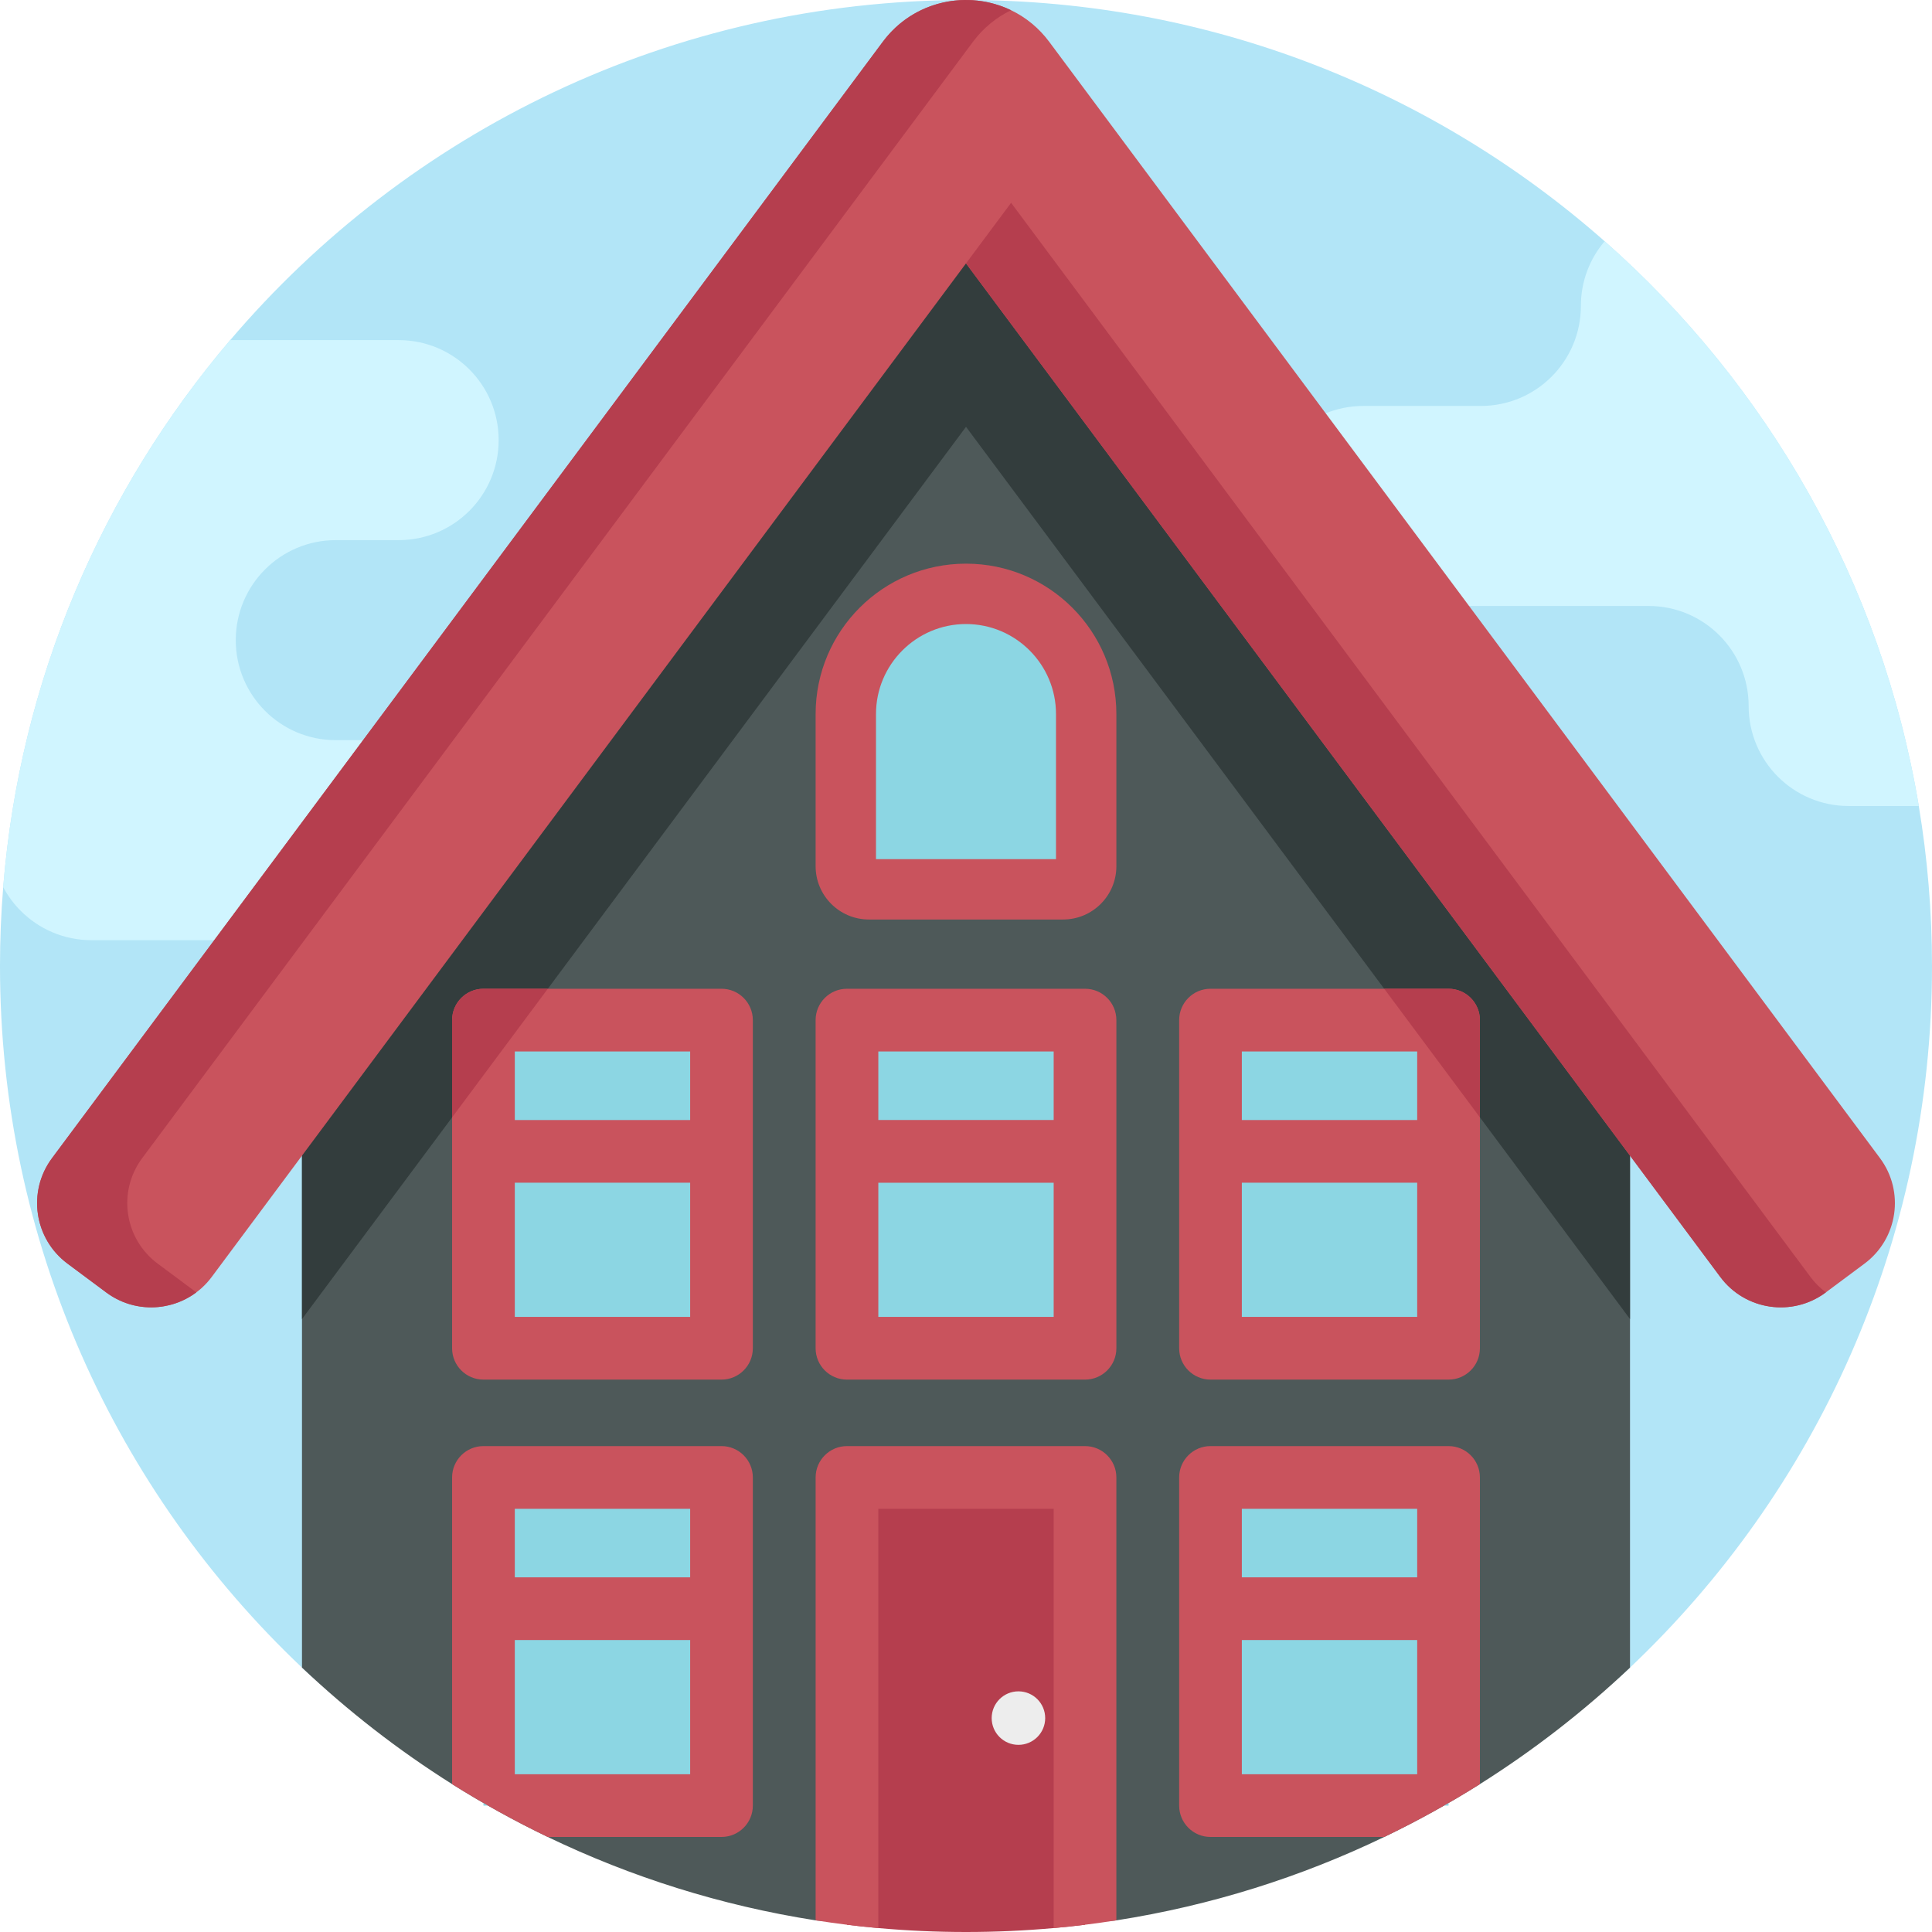 <svg id="Capa_1" enable-background="new 0 0 512 512" height="512" viewBox="0 0 512 512" width="512" xmlns="http://www.w3.org/2000/svg"><g><path d="m512 256c0 73.22-30.75 139.27-80.03 185.93-36.76 34.79-83.81 26.86-136.12 35.03-2.76.43-5.53.82-8.31 1.17-2.76.34-5.52.63-8.3.88-7.65.69-15.41 1.04-23.24 1.04s-15.59-.35-23.24-1.04c-2.78-.25-5.54-.54-8.3-.88-2.78-.35-5.55-.74-8.31-1.17-52.31-8.17-99.36-.24-136.12-35.03-49.28-46.66-80.03-112.71-80.03-185.93 0-7.04.28-14 .85-20.9 0 0-.01 0 0-.01 4.45-55.09 26.35-105.25 60.16-144.96 46.95-55.15 116.89-90.13 194.99-90.13 64.88 0 124.13 24.14 169.25 63.93 43.15 38.05 73.38 90.42 83.25 149.67 2.3 13.79 3.5 27.96 3.5 42.4z" fill="#b2e5f7"/><path d="m508.5 213.6h-18.59c-7.31 0-13.94-2.97-18.74-7.76-4.79-4.8-7.76-11.42-7.76-18.74 0-14.64-11.87-26.51-26.51-26.51h-75.57c-14.64 0-26.51-11.87-26.51-26.5v-.01c0-14.63 11.87-26.5 26.51-26.5h31.12c7.32 0 13.95-2.97 18.74-7.76 4.79-4.8 7.76-11.43 7.76-18.75 0-6.53 2.37-12.52 6.3-17.14 43.15 38.05 73.38 90.42 83.25 149.67z" fill="#d0f5ff"/><path d="m184.92 222.66c0 14.64-11.87 26.5-26.51 26.5h-134.16c-7.32 0-13.95-2.96-18.74-7.76-1.85-1.85-3.42-3.97-4.66-6.3 0 0-.01 0 0-.01 4.45-55.09 26.35-105.25 60.16-144.96h44.64c7.31 0 13.94 2.97 18.74 7.77 4.79 4.79 7.76 11.42 7.76 18.74 0 14.64-11.87 26.5-26.5 26.5h-16.67c-14.63 0-26.5 11.87-26.5 26.51s11.87 26.5 26.5 26.5h69.43c7.32 0 13.95 2.97 18.75 7.77 4.79 4.79 7.76 11.42 7.76 18.74z" fill="#d0f5ff"/><g><path d="m431.97 261.21v180.72c-12.19 11.54-25.51 21.89-39.78 30.88-8.15 5.12-16.61 9.8-25.34 14-22.091 10.637-45.943 18.19-70.999 22.107-12.986 2.03-26.296-21.644-39.851-21.644s-26.865 23.674-39.851 21.644c-25.056-3.917-48.908-11.47-70.999-22.107-8.73-4.2-17.19-8.88-25.34-14-14.27-8.99-27.59-19.34-39.78-30.88v-180.71l175.97-236.46z" fill="#4e5959"/><path d="m431.968 261.205v88.357l-175.965-236.448-175.975 236.459v-88.357l175.975-236.459z" fill="#333d3d"/><path d="m455.898 338.412-199.898-268.611-199.898 268.611c-6.587 8.851-19.101 10.686-27.952 4.1l-10.266-7.64c-8.851-6.587-10.686-19.101-4.1-27.952l220.163-295.842c10.992-14.771 33.114-14.771 44.106 0l220.163 295.841c6.587 8.851 4.751 21.366-4.1 27.952l-10.266 7.64c-8.851 6.587-21.366 4.751-27.952-4.099z" fill="#c9535d"/><g fill="#b53e4e"><path d="m41.784 334.871c-8.851-6.587-10.687-19.101-4.1-27.952l220.163-295.841c2.777-3.731 6.265-6.516 10.103-8.363-11.356-5.462-25.788-2.677-34.003 8.363l-220.162 295.841c-6.587 8.851-4.751 21.366 4.1 27.952l10.266 7.64c7.258 5.402 16.976 5.13 23.872-.021z"/><path d="m479.798 338.412-211.848-284.668-11.95 16.057 199.898 268.61c6.587 8.851 19.102 10.686 27.952 4.099l.028-.021c-1.513-1.129-2.895-2.485-4.08-4.077z"/></g><g><path d="m128.117 270.339h63.089v86.964h-63.089z" fill="#8cd6e3"/><path d="m191.21 262.03h-63.09c-4.59 0-8.31 3.72-8.31 8.31v86.96c0 4.59 3.72 8.31 8.31 8.31h63.09c4.58 0 8.3-3.72 8.3-8.31v-86.96c0-4.59-3.72-8.31-8.3-8.31zm-8.31 86.96h-46.47v-35.56h46.47zm0-52.17h-46.47v-18.17h46.47z" fill="#c9535d"/></g><g><path d="m224.456 270.339h63.089v86.964h-63.089z" fill="#8cd6e3"/><path d="m287.544 262.03h-63.089c-4.588 0-8.309 3.72-8.309 8.309v86.965c0 4.589 3.72 8.309 8.309 8.309h63.089c4.588 0 8.308-3.72 8.308-8.309v-86.965c.001-4.589-3.719-8.309-8.308-8.309zm-8.308 16.617v18.169h-46.472v-18.169zm-46.472 70.348v-35.562h46.472v35.562z" fill="#c9535d"/></g><g><path d="m320.794 270.339h63.089v86.964h-63.089z" fill="#8cd6e3"/><path d="m383.88 262.03h-63.09c-4.58 0-8.3 3.72-8.3 8.31v86.96c0 4.59 3.72 8.31 8.3 8.31h63.09c4.59 0 8.31-3.72 8.31-8.31v-86.96c0-4.59-3.72-8.31-8.31-8.31zm-8.31 86.96h-46.47v-35.56h46.47zm0-52.17h-46.47v-18.17h46.47z" fill="#c9535d"/></g><path d="m128.12 262.03h17.06l-25.37 34.09v-25.78c0-4.59 3.72-8.31 8.31-8.31z" fill="#b53e4e"/><path d="m392.19 270.34v25.77l-25.36-34.08h17.05c4.59 0 8.31 3.72 8.31 8.31z" fill="#b53e4e"/><g><g><path d="m128.117 391.537h63.089v86.964h-63.089z" fill="#8cd6e3"/><path d="m191.21 383.23h-63.09c-4.59 0-8.31 3.72-8.31 8.31v81.27c8.15 5.12 16.61 9.8 25.34 14h46.06c4.58 0 8.3-3.72 8.3-8.31v-86.96c0-4.59-3.72-8.31-8.3-8.31zm-8.31 86.96h-46.47v-35.56h46.47zm0-52.18h-46.47v-18.16h46.47z" fill="#c9535d"/></g><g><path d="m287.54 391.54v118.54c-2.76.34-5.52.63-8.3.88-7.65.69-15.41 1.04-23.24 1.04s-15.59-.35-23.24-1.04c-2.78-.25-5.54-.54-8.3-.88v-118.54z" fill="#b53e4e"/><path d="m287.54 383.23h-63.08c-4.59 0-8.31 3.72-8.31 8.31v117.37c5.48.86 11.02 1.55 16.61 2.05v-111.11h46.48v111.11c5.59-.5 11.13-1.19 16.61-2.05v-117.37c0-4.59-3.72-8.31-8.31-8.31z" fill="#c9535d"/></g><g><path d="m320.794 391.537h63.089v86.964h-63.089z" fill="#8cd6e3"/><path d="m383.88 383.23h-63.09c-4.58 0-8.3 3.72-8.3 8.31v86.96c0 4.59 3.72 8.31 8.3 8.31h46.06c8.73-4.2 17.19-8.88 25.34-14v-81.27c0-4.59-3.72-8.31-8.31-8.31zm-8.31 86.96h-46.47v-35.56h46.47zm0-52.18h-46.47v-18.16h46.47z" fill="#c9535d"/></g></g><path d="m255.999 149.375c-22.009 0-39.851 17.842-39.851 39.851v40.327c0 7.801 6.324 14.125 14.125 14.125h51.453c7.801 0 14.125-6.324 14.125-14.125v-40.327c-.001-22.009-17.843-39.851-39.852-39.851z" fill="#c9535d"/><path d="m232.147 227.679v-38.452c0-13.151 10.7-23.851 23.852-23.851s23.851 10.7 23.851 23.851v38.452z" fill="#8cd6e3"/></g><circle cx="269.896" cy="455.313" fill="#ededed" r="7.091"/></g></svg>